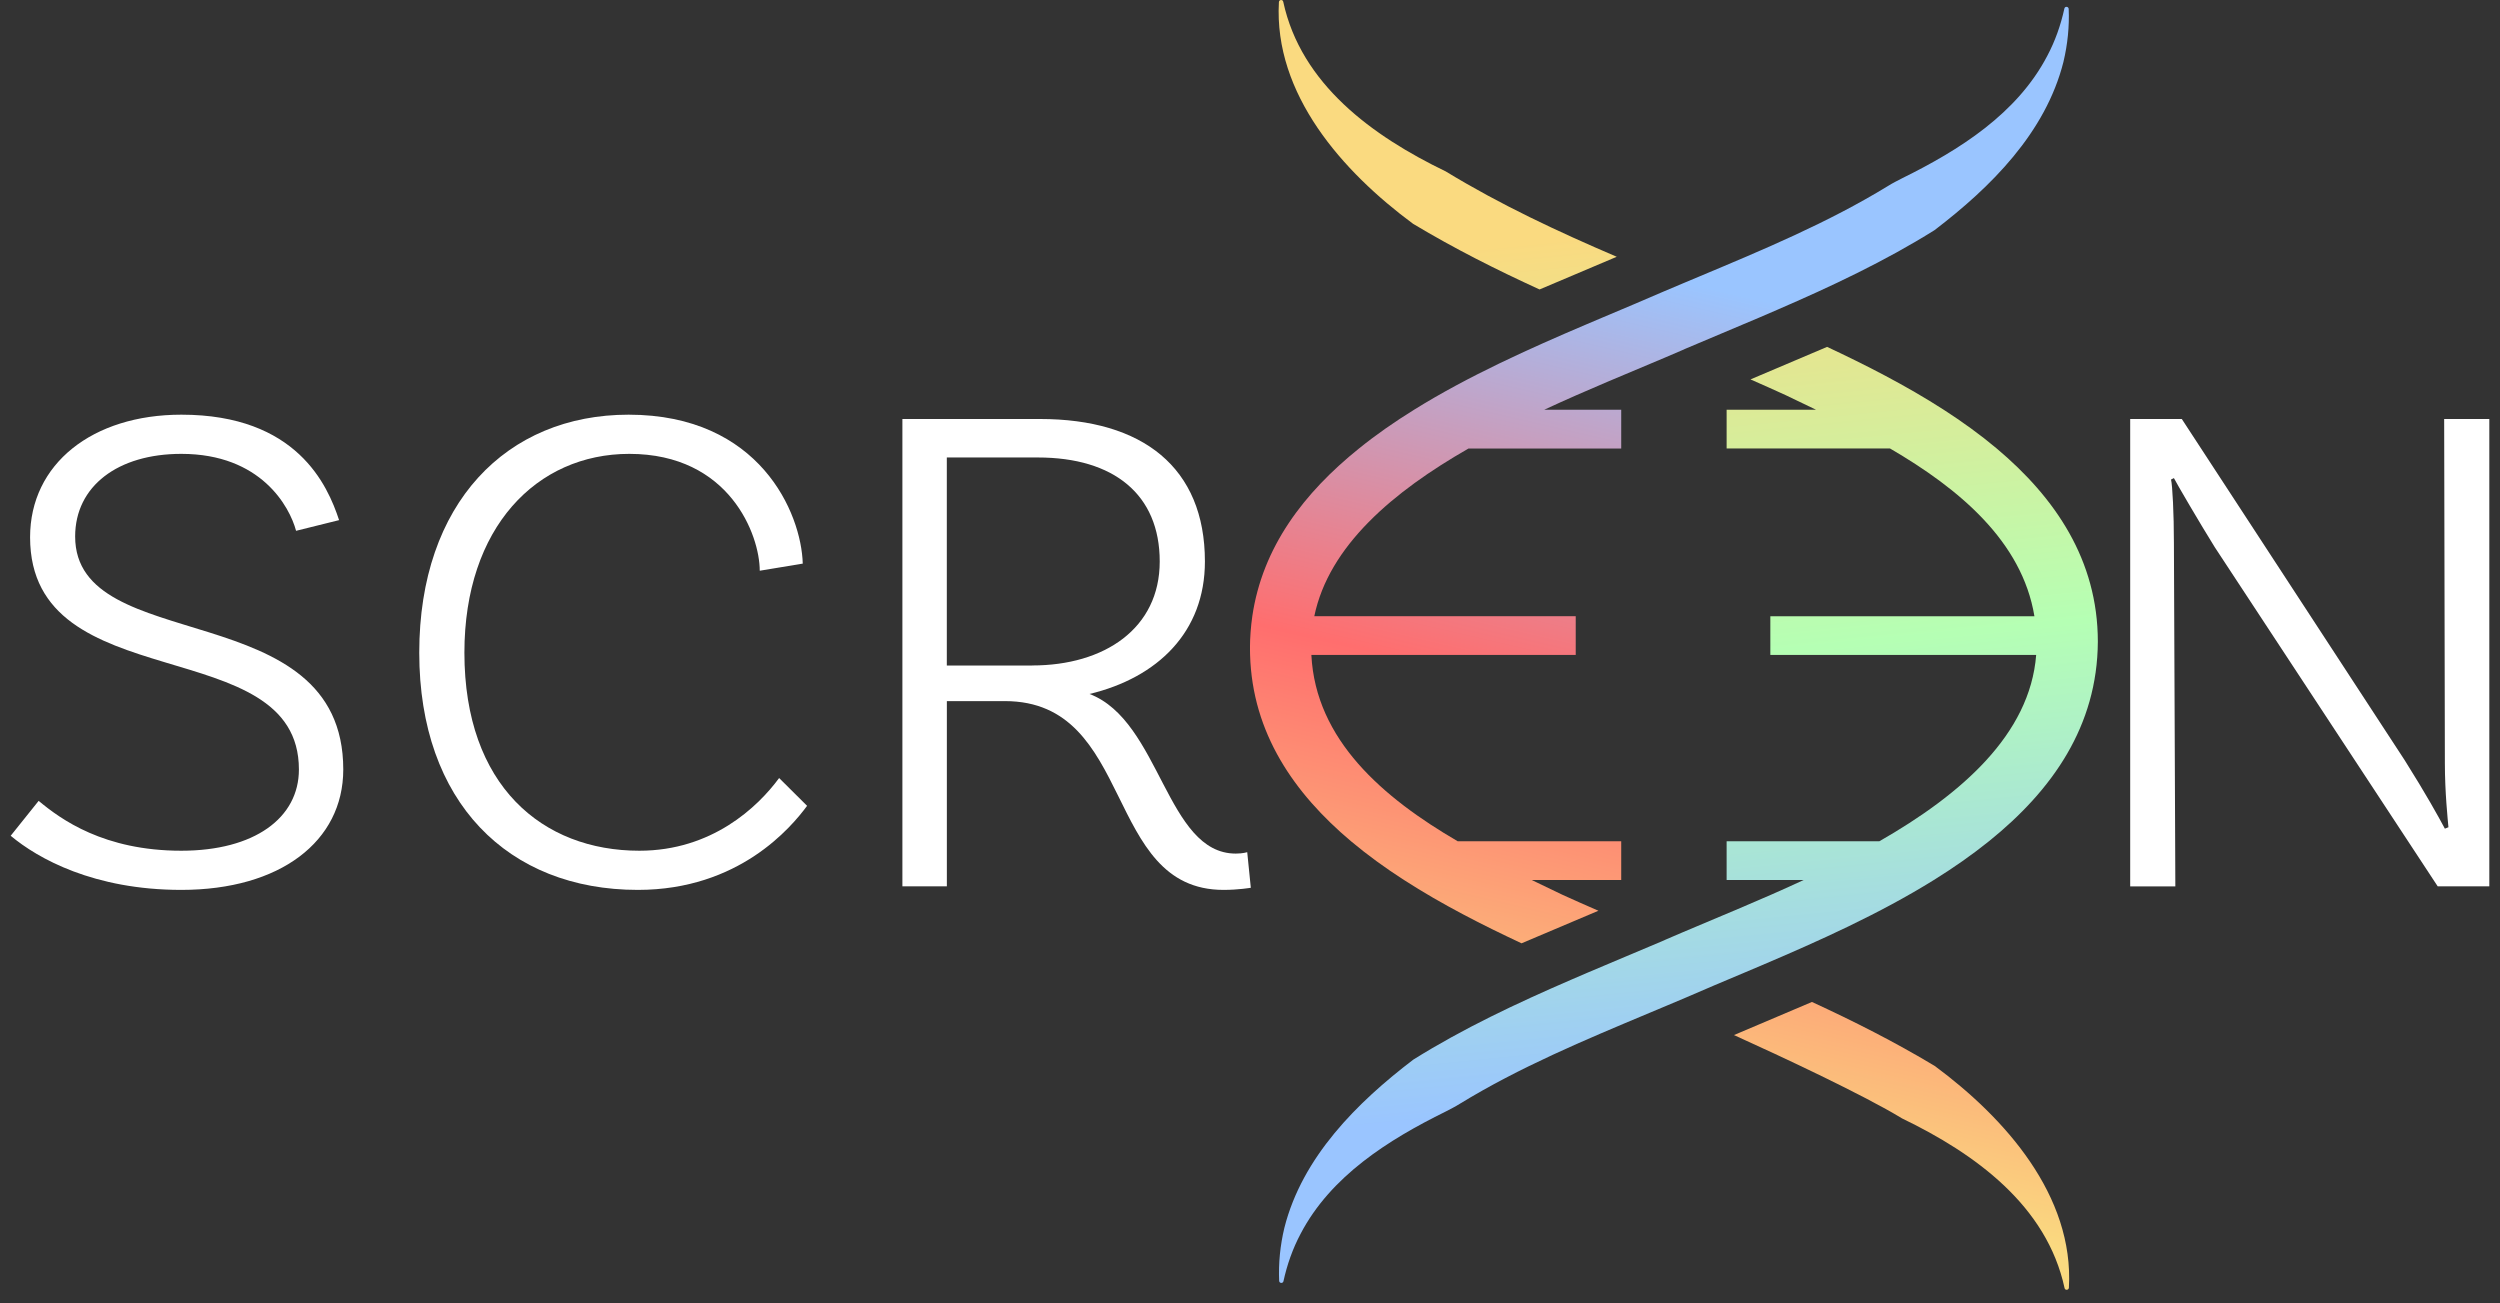 <svg width="117" height="61" viewBox="0 0 117 61" fill="none" xmlns="http://www.w3.org/2000/svg">
<rect x="0" y="0" width="117" height="61" fill="#333333" stroke="none"/>
<path d="M8.482 21.241C5.53 21.241 3.517 22.742 3.517 25.108C3.517 30.776 16.065 27.776 16.065 36.012C16.065 39.379 13.113 41.647 8.484 41.647C4.391 41.647 1.774 40.18 0.5 39.114L1.809 37.48C2.848 38.346 4.861 39.814 8.486 39.814C11.908 39.814 13.989 38.281 13.989 36.012C13.989 29.477 1.408 32.777 1.408 25.143C1.408 21.709 4.327 19.407 8.488 19.407C13.889 19.407 15.333 22.709 15.869 24.342L13.856 24.842C13.553 23.707 12.211 21.241 8.488 21.241H8.482Z" fill="white"/>
<path d="M37.569 26.377L35.556 26.71C35.556 25.043 34.147 21.241 29.45 21.241C25.122 21.241 21.734 24.675 21.734 30.545C21.734 36.78 25.392 39.814 29.921 39.814C33.308 39.814 35.456 37.781 36.463 36.412L37.772 37.713C37.033 38.714 34.585 41.647 29.853 41.647C23.782 41.647 19.621 37.547 19.621 30.545C19.621 23.543 23.714 19.407 29.418 19.407C35.556 19.407 37.502 24.008 37.569 26.377Z" fill="white"/>
<path d="M58.536 41.548C58.536 41.548 57.965 41.647 57.261 41.647C51.626 41.647 53.136 32.812 47.029 32.812H44.313V41.481H42.232V19.609H48.674C53.471 19.609 56.39 21.875 56.39 26.277C56.39 29.579 54.177 31.712 50.99 32.478C54.312 33.745 54.58 39.948 57.834 39.948C58.17 39.948 58.37 39.881 58.37 39.881L58.538 41.548H58.536ZM48.304 31.144C51.691 31.144 54.275 29.41 54.275 26.277C54.275 23.144 52.127 21.41 48.572 21.41H44.311V31.146H48.304V31.144Z" fill="white"/>
<path d="M116.5 41.48H114.084L103.652 25.61C102.946 24.475 101.874 22.641 101.739 22.375L101.604 22.442C101.671 22.709 101.739 24.042 101.739 25.41L101.806 41.482H99.693V19.61H102.109L112.542 35.582C113.548 37.182 114.119 38.217 114.42 38.782L114.587 38.715C114.555 38.349 114.42 37.081 114.42 35.714L114.387 19.61H116.5V41.482V41.48Z" fill="white"/>
<g clip-path="url(#clip0_1808_80)">
<path d="M85.508 16.234C87.296 17.072 89.196 18.036 90.967 19.177C91.832 19.735 92.669 20.337 93.445 20.989C96.181 23.288 98.177 26.207 98.179 30.028C98.159 33.975 96.054 36.98 93.082 39.371C92.278 40.018 91.411 40.621 90.505 41.184C87.949 42.773 85.079 44.057 82.441 45.18C82.177 45.292 81.916 45.403 81.659 45.511C80.685 45.922 79.753 46.313 78.89 46.69C78.587 46.819 78.282 46.948 77.98 47.074C77.714 47.187 77.45 47.297 77.186 47.407C74.148 48.682 71.125 49.941 68.317 51.659C68.104 51.794 67.876 51.907 67.651 52.024C64.981 53.341 62.283 55.036 60.867 57.744C60.503 58.43 60.237 59.177 60.066 59.962C60.039 60.078 59.868 60.062 59.864 59.942C59.829 59.123 59.912 58.286 60.109 57.462C60.945 54.151 63.507 51.6 66.141 49.592C68.471 48.134 70.98 46.955 73.512 45.859C73.77 45.746 74.028 45.636 74.285 45.526C75.455 45.026 76.63 44.54 77.789 44.047C77.847 44.023 77.904 43.995 77.963 43.969C78.215 43.859 78.476 43.746 78.748 43.632C80.405 42.924 82.396 42.123 84.414 41.184H80.806V39.371H87.954C91.777 37.183 95.003 34.378 95.293 30.65H82.852V28.84H95.211C94.632 25.328 91.683 22.871 88.453 20.989H80.806V19.177H84.993C84.506 18.94 84.029 18.713 83.572 18.494C83.023 18.243 82.473 17.997 81.923 17.756L85.508 16.234ZM59.853 0.098C59.859 -0.02 60.03 -0.037 60.055 0.079C60.887 3.941 64.236 6.369 67.657 8.02C70.216 9.58 72.918 10.841 75.663 12.017L72.052 13.547C70.052 12.633 68.073 11.639 66.132 10.474C62.835 8.038 59.609 4.405 59.853 0.098Z" fill="url(#paint0_linear_1808_80)"/>
<path d="M84.798 46.892C86.739 47.784 88.661 48.755 90.545 49.886C93.842 52.322 97.07 55.958 96.824 60.265C96.818 60.383 96.647 60.4 96.622 60.284C95.79 56.422 92.44 53.994 89.019 52.343C87.219 51.245 83.376 49.449 81.15 48.441L84.798 46.892ZM96.613 0.399C96.638 0.282 96.809 0.299 96.815 0.419C96.85 1.237 96.765 2.074 96.568 2.901C95.732 6.212 93.171 8.762 90.536 10.771C88.207 12.229 85.697 13.407 83.165 14.503C82.907 14.616 82.649 14.727 82.392 14.837C81.222 15.336 80.048 15.823 78.889 16.316C78.832 16.34 78.774 16.367 78.715 16.394C78.463 16.504 78.201 16.616 77.929 16.731C76.274 17.436 74.284 18.238 72.268 19.177H75.873V20.99H68.727C65.207 23.004 62.192 25.54 61.509 28.839H73.744V30.65H61.372C61.571 34.632 64.73 37.336 68.22 39.371H75.873V41.183H71.681C72.169 41.42 72.648 41.65 73.106 41.868C73.565 42.079 74.196 42.358 74.806 42.623L71.208 44.147C69.408 43.304 67.49 42.334 65.706 41.183C64.839 40.625 64.004 40.022 63.228 39.371C60.57 37.134 58.61 34.315 58.504 30.65C58.5 30.546 58.498 30.441 58.498 30.334C58.5 29.819 58.539 29.322 58.608 28.839C59.081 25.614 61.012 23.07 63.6 20.99C64.403 20.341 65.271 19.739 66.177 19.177C68.733 17.588 71.601 16.306 74.237 15.183C74.501 15.07 74.761 14.959 75.019 14.851C75.992 14.44 76.925 14.05 77.788 13.673C78.091 13.544 78.396 13.415 78.698 13.288C78.964 13.176 79.228 13.066 79.491 12.955C82.528 11.681 85.552 10.421 88.36 8.703C88.573 8.568 88.802 8.456 89.027 8.339C91.696 7.022 94.394 5.326 95.81 2.619C96.176 1.931 96.442 1.184 96.613 0.399Z" fill="url(#paint1_linear_1808_80)"/>
</g>
<defs>
<linearGradient id="paint0_linear_1808_80" x1="88.21" y1="50.302" x2="84.161" y2="10.066" gradientUnits="userSpaceOnUse">
<stop stop-color="#9AC5FF"/>
<stop offset="0.5" stop-color="#B5FFB4"/>
<stop offset="1" stop-color="#FADA80"/>
</linearGradient>
<linearGradient id="paint1_linear_1808_80" x1="74.029" y1="12.073" x2="64.925" y2="51.284" gradientUnits="userSpaceOnUse">
<stop stop-color="#9AC5FF"/>
<stop offset="0.5" stop-color="#FF6E6E"/>
<stop offset="1" stop-color="#FADA80"/>
</linearGradient>
<clipPath id="clip0_1808_80">
<rect width="39.68" height="60.363" fill="white" transform="translate(58.5)"/>
</clipPath>
</defs>
</svg>
